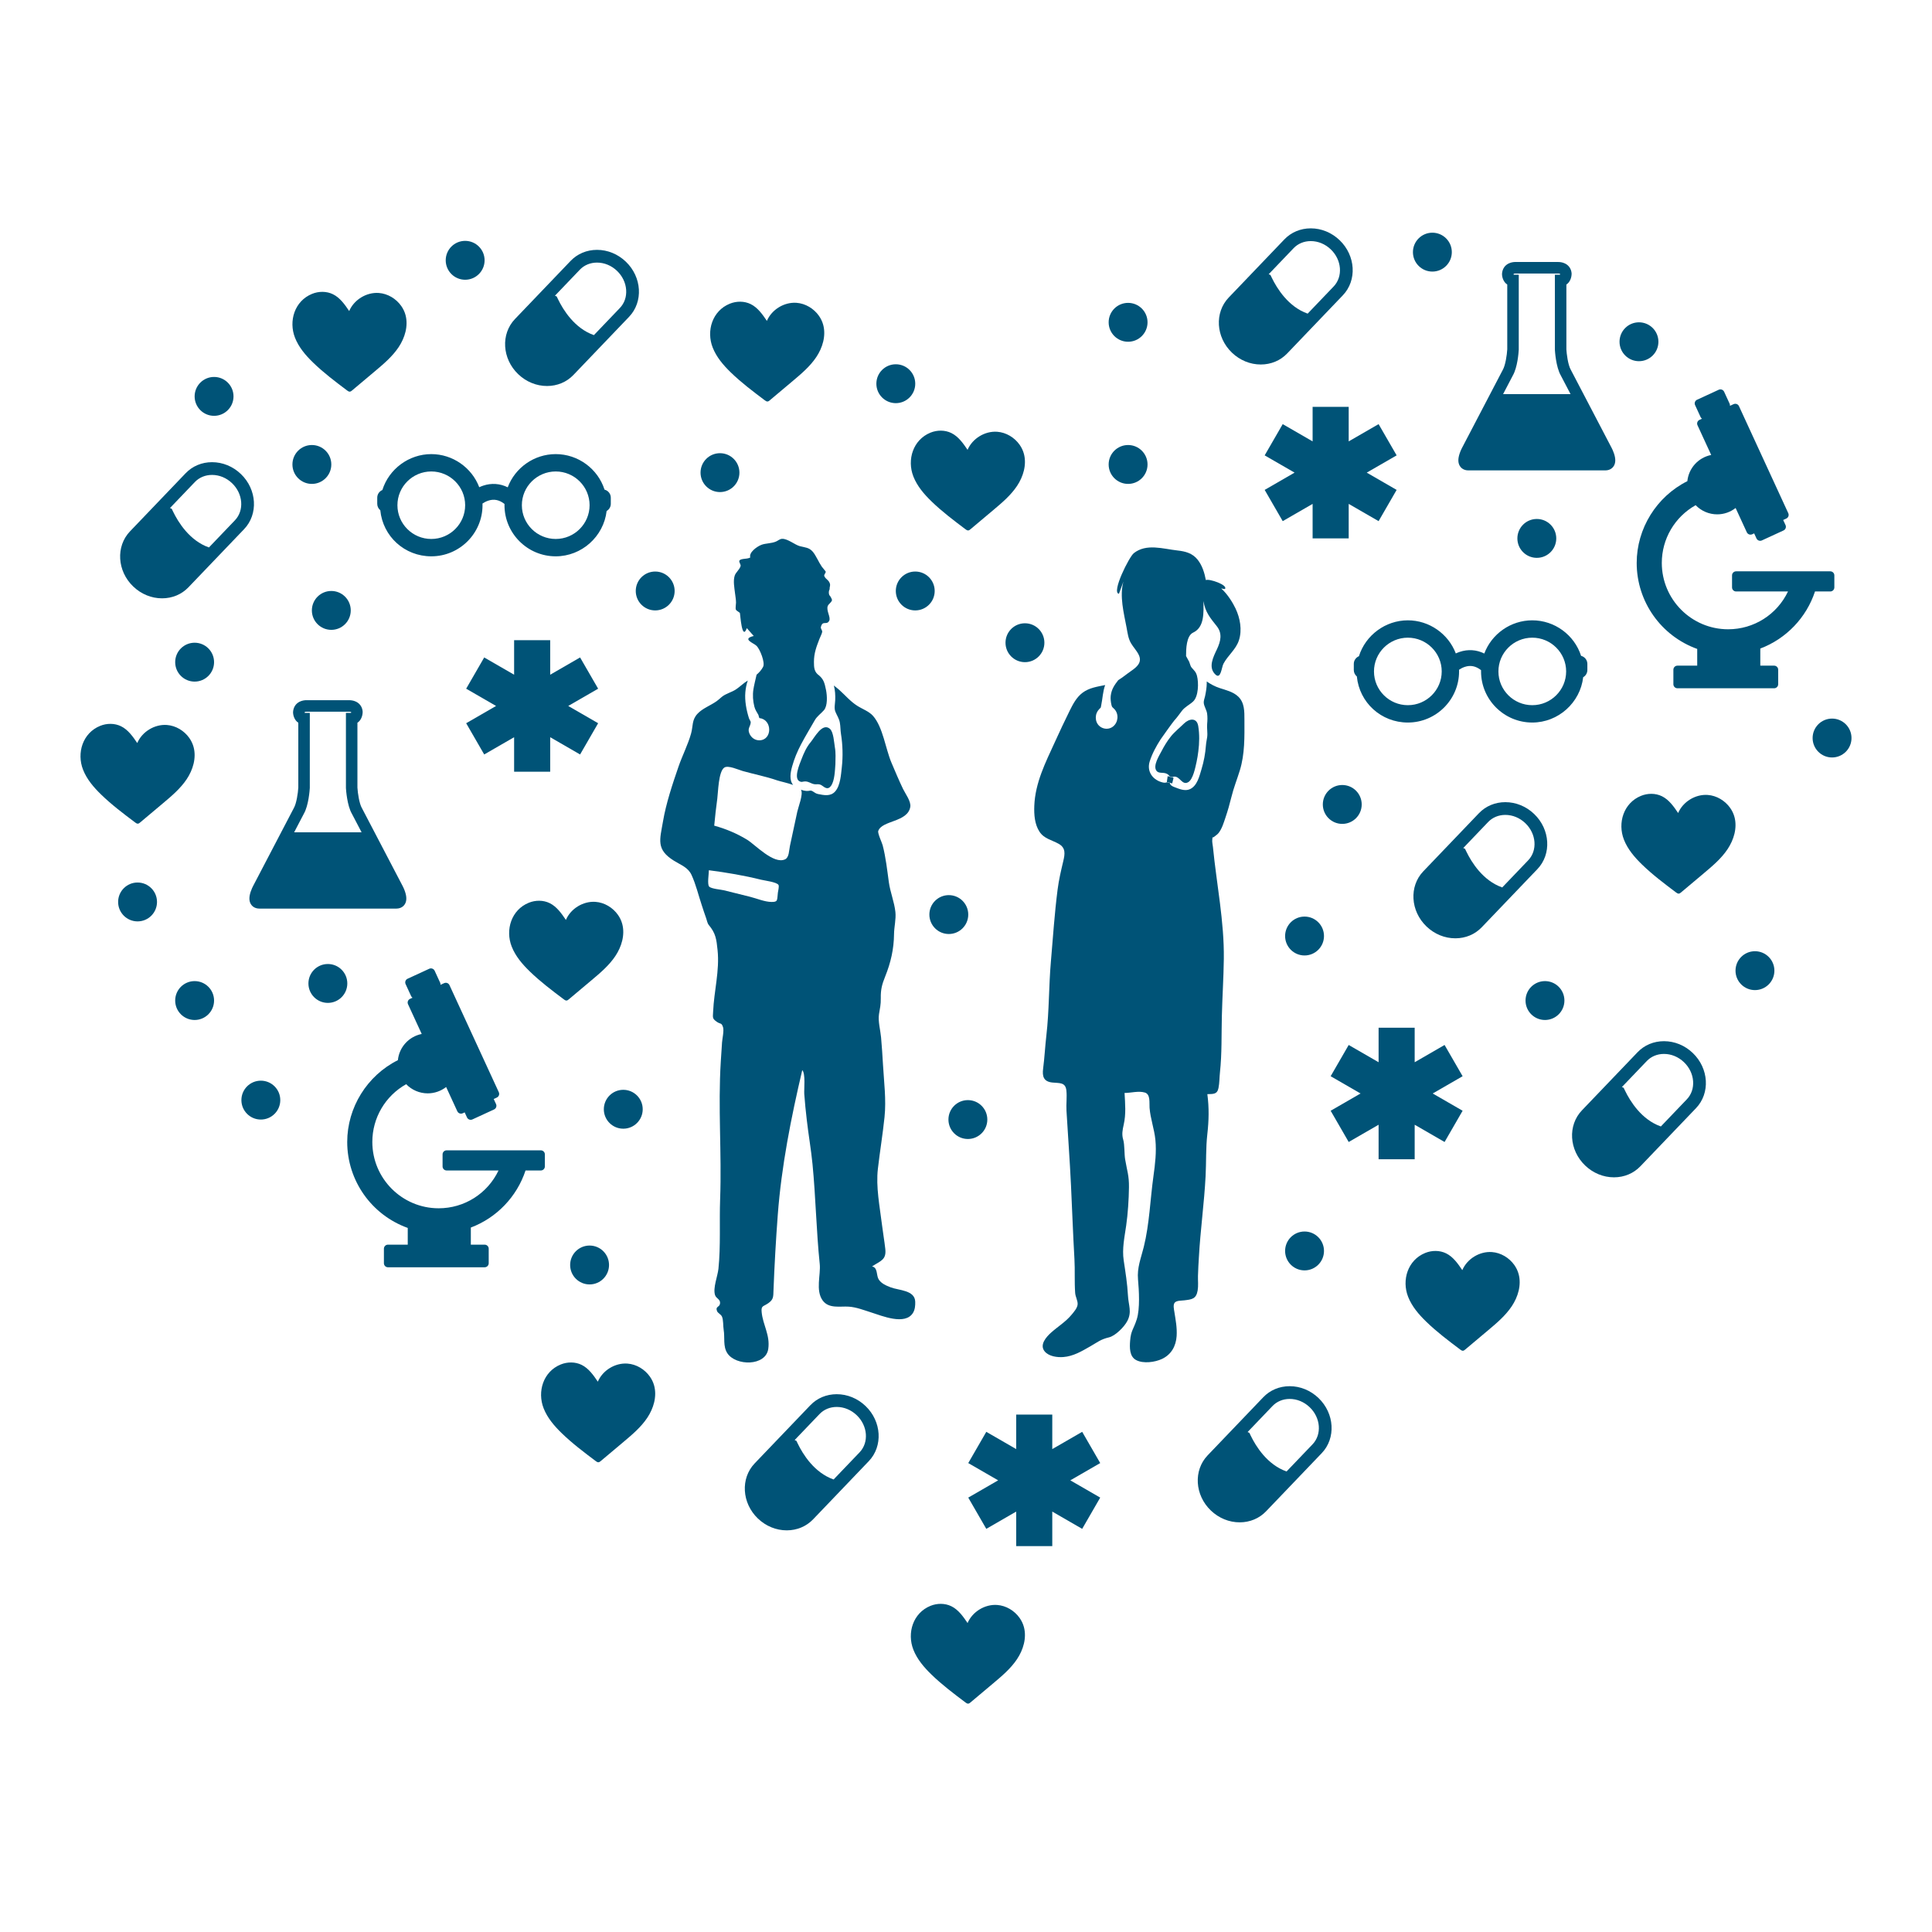 <?xml version="1.0" encoding="utf-8"?>
<!-- Designed by Vexels.com - 2020 All Rights Reserved - https://vexels.com/terms-and-conditions/  -->
<svg version="1.1" id="Capa_1" xmlns="http://www.w3.org/2000/svg" xmlns:xlink="http://www.w3.org/1999/xlink" x="0px" y="0px"
	 viewBox="0 0 1200 1200" enable-background="new 0 0 1200 1200" xml:space="preserve">
<g>
	<path fill="#005377" d="M567.063,815.474c1.259-2.02,1.469-4.609,1.401-6.928c-0.215-7.305-10.223-7.002-15.278-8.964
		c-2.731-1.06-5.818-2.347-7.436-4.951c-1.55-2.495-0.424-7.348-4.125-8.029c5.459-3.543,8.989-4.104,8.249-10.845
		c-0.562-5.124-1.48-10.222-2.102-15.344c-1.357-11.168-3.804-23.228-2.501-34.455c1.242-10.701,2.999-21.345,4.12-32.062
		c1.132-10.819-0.33-21.808-0.951-32.644c-0.325-5.663-0.691-11.309-1.198-16.959c-0.397-4.417-1.981-10.06-1.276-14.395
		c0.599-3.682,1.188-5.928,1.109-9.941c-0.102-5.223,0.737-8.51,2.687-13.332c3.523-8.714,5.444-17.195,5.54-26.417
		c0.048-4.544,1.33-9.221,0.847-13.762c-0.657-6.177-3.199-12.25-4.065-18.48c-1.017-7.316-1.898-15.526-3.855-22.993
		c-0.403-1.539-3.198-7.435-2.738-8.805c2.263-6.733,18.205-5.34,19.9-14.941c0.607-3.438-3.088-8.254-4.516-11.235
		c-2.561-5.346-4.863-10.833-7.18-16.287c-3.662-8.618-5.258-22.052-11.46-29.075c-2.492-2.822-6.709-4.268-9.833-6.28
		c-4.307-2.774-7.321-6.435-11.104-9.822c-1.079-0.966-2.231-1.843-3.373-2.733c0.807,2.951,0.968,6.135,0.841,9.077
		c-0.104,2.403-0.786,4.953,0.121,7.203c0.927,2.301,2.263,4.134,2.742,6.685c0.446,2.371,0.341,4.788,0.725,7.162
		c1.067,6.59,1.273,13.934,0.52,20.575c-0.525,4.634-0.876,11.363-4.092,15.04c-2.922,3.341-7.105,2.352-10.697,1.647
		c-1.313-0.258-2.137-0.954-3.201-1.617c-1.615-1.008-1.835-0.157-4.103-0.294c-0.944-0.057-2.163-0.348-3.353-0.758
		c0.045,0.068,0.107,0.132,0.145,0.201c1.435,2.621-1.765,10.59-2.357,13.403c-1.496,7.1-3.03,14.193-4.569,21.284
		c-0.629,2.897-0.464,7.135-3.007,8.344c-7.048,3.35-18.62-9.141-23.591-12.179c-6.304-3.853-13.305-6.79-20.433-8.738
		c0.52-5.616,1.148-11.224,1.91-16.812c0.517-3.793,0.693-16.827,4.35-19.263c2.409-1.605,8.815,1.401,11.4,2.13
		c7.16,2.02,14.407,3.393,21.439,5.823c1.927,0.666,6.337,1.529,9.905,2.842c-2.536-3.125-1.633-7.804-0.611-11.502
		c1.316-4.758,3.191-9.248,5.482-13.618c2.665-5.084,5.686-10.008,8.527-14.993c1.507-2.645,3.786-4.08,5.722-6.296
		c2.406-2.755,2.006-9.045,1.337-12.469c-0.954-4.882-1.655-6.749-4.287-9.105c-3.115-2.141-3.236-4.939-3.237-8.419
		c-0.001-5.47,1.528-9.403,3.472-14.451c0.504-1.308,1.416-2.868,1.65-4.21c0.157-0.902-1.03-2.065-0.83-2.935
		c1.059-4.599,3.569-0.895,5.192-3.995c1.113-2.125-1.991-6.314-0.903-9.163c0.53-1.388,2.44-2.229,2.647-3.761
		c-0.351-1.141-0.921-2.163-1.71-3.067c-0.437-1.233-0.361-2.441,0.228-3.624c-0.129-1.15,0.514-2.152,0.18-3.366
		c-0.655-2.37-2.546-2.673-3.457-4.682c-0.483-1.063,1.107-2.02,0.799-2.944c-0.033-0.101-2.156-2.641-2.432-3.039
		c-1.833-2.639-3.597-6.929-5.554-9.219c-2.318-2.713-4.758-2.596-8.047-3.462c-3.006-0.791-7.545-4.684-10.996-4.559
		c-1.463,0.053-2.546,1.151-3.809,1.689c-2.96,1.261-6.457,1.016-9.103,2.055c-2.818,1.106-7.863,4.742-6.867,7.858
		c-1.346,0.69-2.61,0.675-4.115,0.874c-5.109,0.674-1.366,2.869-1.937,4.555c-0.768,2.269-2.967,3.819-3.619,5.819
		c-1.065,3.268-0.196,7.572,0.167,10.778c0.217,1.918,0.632,3.989,0.643,5.975c0.006,1.001-0.468,3.477-0.093,4.345
		c0.38,0.878,2.372,1.632,2.53,2.257c0.207,0.818,1.247,17.588,4.275,9.27c1.43,1.625,2.861,3.25,4.291,4.875
		c-7.743,1.874,0.032,4.371,1.799,6.167c2.151,2.186,5.349,10.336,4.042,12.939c-0.965,1.921-2.431,3.559-4.074,4.942
		c-0.706,3.111-1.612,6.767-1.976,9.148c-0.536,3.509-0.295,7.125,0.571,10.562c0.548,2.174,1.493,3.39,2.506,5.213
		c0.211,0.38,0.398,2.017,0.796,2.069c7.93,0.857,8,13.736-0.233,13.76c-2.747,0.008-5.061-1.734-6.114-4.215
		c-1.403-3.306,0.723-4.269,0.816-7.077c0.016-0.473-0.877-1.727-1.051-2.27c-1.626-5.072-2.766-10.99-2.294-16.318
		c0.206-2.319,0.667-4.893,1.515-7.24c-2.567,1.501-4.798,3.798-7.267,5.453c-2.792,1.872-6.266,2.574-8.859,4.681
		c-1.087,0.883-1.969,1.78-3.143,2.625c-3.804,2.738-8.858,4.476-12.013,7.922c-3.558,3.886-2.634,7.521-3.928,12.185
		c-1.919,6.912-5.453,13.742-7.808,20.575c-3.761,10.912-7.741,22.823-9.644,34.032c-1.94,11.429-4.513,17.463,6.949,24.53
		c4.341,2.676,8.627,4.091,10.767,8.717c2.713,5.863,4.276,12.561,6.327,18.69c0.93,2.78,1.796,5.592,2.808,8.343
		c0.496,1.348,0.666,2.953,1.606,4.093c4.341,5.178,4.742,8.899,5.439,15.575c1.339,12.804-2.199,25.318-2.761,38.223
		c-0.162,3.71-0.628,4.235,2.22,6.268c2.365,1.689,2.967,0.343,3.952,3.449c0.671,2.116-0.496,7.293-0.628,9.318
		c-0.259,3.977-0.534,7.954-0.783,11.932c-1.787,28.507,0.636,56.863-0.405,85.308c-0.527,14.397,0.411,29.082-1.052,43.408
		c-0.468,4.585-3.553,12.003-2.098,16.402c0.723,2.185,3.534,2.549,3.067,5.338c-0.394,2.349-3.042,1.555-1.822,4.614
		c0.49,1.229,2.334,1.895,3.013,3.315c0.972,2.035,0.679,5.92,1.089,8.306c0.809,4.713-0.519,10.242,2.269,14.498
		c5.244,8.005,23.868,8.146,25.423-2.669c1.245-8.657-3.345-14.799-4.108-22.919c-0.386-4.106,0.988-3.27,4.192-5.532
		c3.252-2.296,3.022-4.051,3.173-8.041c0.586-15.508,1.483-31.155,2.642-46.63c2.279-30.431,8.285-60.49,15.213-90.043
		c2.154,2.212,1.038,11.822,1.251,14.851c0.379,5.384,0.959,10.749,1.569,16.111c1.04,9.154,2.658,18.268,3.554,27.424
		c2.016,20.623,2.344,41.409,4.485,62.005c0.707,6.793-2.723,16.388,1.829,22.681c3.831,5.248,10.806,3.477,16.182,3.832
		c4.77,0.315,9.529,2.204,14.046,3.628C547.738,817.257,562.139,823.376,567.063,815.474z M483.157,554.453
		c-0.543,4.891,0.067,5.793-4.008,5.764c-4.173-0.029-9.295-2.227-13.321-3.219c-5.395-1.329-10.786-2.673-16.176-4.021
		c-1.856-0.465-7.822-0.882-9.17-2.301c-1.289-1.357-0.183-7.999-0.183-10.157c10.889,1.421,21.801,3.237,32.458,5.899
		c2.047,0.511,9.753,1.429,10.786,3.252C484.049,550.563,483.265,553.48,483.157,554.453z"/>
	<path fill="#005377" d="M503.539,460.94c-2.598,3.078-4.319,6.928-5.735,10.678c-1.016,2.688-5.671,13.014-0.246,13.996
		c0.644,0.116,1.703-0.295,2.652-0.261c2.206,0.08,3.416,1.28,5.357,1.682c1.611,0.333,3.163-0.412,4.918,0.835
		c1.939,1.378,3.75,2.924,5.69,0.219c2.256-3.146,2.412-9.564,2.704-13.392c0.062-3.479,0.297-7.133-0.325-10.54
		c-0.472-2.586-0.763-9.533-3.116-11.509C510.702,448.67,505.937,458.097,503.539,460.94z"/>
	<polygon fill="#005377" points="724.747,485.667 728.07,486.605 728.922,483.111 725.258,482.089 	"/>
	<path fill="#005377" d="M744.081,792.557c0.081-3.922,0.36-7.851,0.576-11.767c0.93-16.839,3.308-33.557,4.169-50.393
		c0.442-8.644,0.085-17.246,1.059-25.865c0.97-8.581,1.158-16.359,0.02-24.942c3.625-0.11,6.101,0.22,6.917-3.771
		c0.655-3.208,0.569-6.561,0.921-9.808c1.249-11.526,0.884-23.317,1.173-34.913c0.295-11.821,1.068-23.65,1.223-35.469
		c0.153-11.662-0.983-23.294-2.419-34.853c-1.438-11.576-3.206-23.114-4.347-34.725c-0.132-1.349-0.594-3.169-0.41-4.51
		c0.429-3.133-0.39-0.433,1.198-1.817c1.007-0.878,1.917-1.285,2.78-2.408c2.11-2.746,3.117-6.278,4.215-9.51
		c1.43-4.209,2.637-8.425,3.688-12.746c1.378-5.668,3.504-10.932,5.214-16.478c3.176-10.298,2.906-20.861,2.877-31.496
		c-0.014-5.138,0.142-10.647-3.89-14.463c-3.131-2.964-7.532-3.948-11.499-5.265c-3.01-0.999-5.643-2.415-8.031-4.103
		c0.01,0.343,0.022,0.684,0.02,1.029c-0.013,2.758-0.493,5.478-1.058,8.17c-0.277,1.321-0.956,2.858-0.801,4.209
		c0.251,2.206,1.762,4.27,2.084,6.571c0.295,2.112,0.223,4.26,0.026,6.378c-0.254,2.771,0.386,5.523,0.002,8.271
		c-0.245,1.752-0.624,3.267-0.755,5.036c-0.375,5.079-1.273,9.962-2.751,14.839c-1.311,4.325-2.646,10.289-7.143,12.381
		c-3.155,1.469-6.766-0.153-9.595-1.23c-1.374-0.524-2.634-1.08-2.98-2.62l-1.633-0.455c-0.7,0.306-1.564,0.43-2.581,0.202
		c-6.192-1.387-10.288-6.698-8.223-13.194c1.524-4.796,4.062-9.433,6.774-13.645c0.561-0.871,7.595-10.724,8.431-11.633
		c1.785-1.941,3.138-3.919,4.737-6.012c1.977-2.589,4.722-3.725,7.013-5.857c3.396-3.16,3.484-11.787,2.389-15.928
		c-0.671-2.537-1.798-3.325-3.296-5.081c-1.085-1.272-1.069-3.222-2.096-4.622c0.007-0.001,0.012,0,0.019-0.001
		c-0.483-0.846-0.962-1.695-1.414-2.574c0-4.213,0.131-12.582,4.395-14.575c7.2-3.366,6.437-12.664,6.437-19.576
		c1.008,6.81,4.203,10.49,8.283,15.651c3.563,4.507,2.378,9.355,0.062,14.282c-2.183,4.641-5.749,11.341-0.826,15.787
		c3.301,2.982,3.717-4.638,4.896-6.845c2.758-5.162,7.724-8.804,9.582-14.508c2.1-6.446,0.749-13.777-2.092-19.769
		c-1.588-3.347-4.885-8.885-8.914-12.44c1.306,0.291,2.244,0.436,2.377,0.259c1.815-2.429-9.826-6.46-11.899-5.453
		c-0.826-4.449-2.26-9.094-5.117-12.683c-3.229-4.055-7.619-5.173-12.539-5.714c-8.89-0.977-19.289-4.511-27.103,1.679
		c-2.898,2.296-14.011,24.437-9.271,25.229c0.112,0.019,1.451-3.947,2.827-7.652c-2.53,9.173,0.273,19.676,1.965,28.692
		c0.628,3.346,1.005,6.723,2.762,9.71c1.439,2.445,3.491,4.514,4.746,7.071c2.316,4.712-0.961,7.549-4.671,10.107
		c-2.701,1.862-5.239,4.012-8.016,5.709c-2.208,2.846-4.212,5.551-4.681,9.813c-0.193,1.759,0.065,3.914,0.475,5.634
		c0.379,1.589,0.573,1.198,1.891,2.639c2.816,3.079,2.309,8.209-0.968,10.754c-3.424,2.659-8.549,1.208-10.147-2.802
		c-0.716-1.795-0.687-3.903,0.051-5.678c0.331-0.796,0.784-1.526,1.371-2.16c1.548-1.671,0.983-0.514,1.446-2.681
		c0.815-3.81,0.972-8.515,2.437-12.474c-4.907,1.025-9.885,1.655-14.051,4.781c-3.788,2.843-5.963,7.095-8.028,11.24
		c-3.174,6.371-6.16,12.828-9.121,19.3c-5.866,12.821-12.272,25.354-12.819,39.742c-0.205,5.392,0.197,11.402,3.242,16.042
		c2.877,4.384,7.607,5.089,11.89,7.5c4.493,2.53,3.93,6.282,2.857,10.807c-1.4,5.901-2.73,11.543-3.509,17.591
		c-1.916,14.857-2.887,29.935-4.179,44.862c-1.318,15.23-1.038,30.543-2.797,45.736c-0.796,6.879-1.13,13.815-2.022,20.678
		c-0.637,4.904,0.388,8.051,5.78,8.605c4.369,0.449,8.098-0.265,8.661,4.899c0.456,4.175-0.184,8.404,0.065,12.592
		c0.915,15.438,2.069,30.858,2.804,46.307c0.725,15.257,1.27,30.521,2.142,45.771c0.403,7.041-0.059,14.144,0.452,21.154
		c0.168,2.302,1.625,4.72,1.536,6.931c-0.095,2.371-2.386,4.901-3.804,6.611c-3.646,4.397-8.415,7.252-12.63,11.013
		c-3.096,2.763-7.443,7.654-4.011,11.747c2.607,3.109,7.794,3.763,11.579,3.475c6.17-0.47,11.383-3.595,16.626-6.591
		c4.749-2.713,6.443-4.369,11.729-5.635c3.889-0.932,9.391-6.369,11.37-10.151c2.983-5.703,0.721-9.693,0.391-15.915
		c-0.387-7.284-1.546-14.494-2.632-21.698c-1.093-7.257,0.493-14.381,1.541-21.711c1.063-7.429,1.626-16.199,1.722-23.726
		c0.094-7.376-1.159-10.13-2.386-17.418c-0.53-3.151-0.268-9.141-1.188-12.167c-0.986-3.242-0.422-6.073,0.31-9.307
		c1.5-6.622,0.905-12.975,0.53-19.707c4.017,0,8.654-1.427,12.59-0.263c3.634,1.075,2.714,6.444,2.943,9.498
		c0.508,6.745,2.957,13.169,3.62,19.901c0.741,7.531-0.173,15.086-1.211,22.542c-2.031,14.583-2.462,29.619-6.004,43.945
		c-1.738,7.032-4.24,12.842-3.579,20.236c0.604,6.765,1.314,18.13-0.772,24.719c-1.981,6.258-3.633,6.84-4.137,13.406
		c-0.313,4.078-0.474,9.653,3.697,11.901c4.457,2.402,11.824,1.367,16.169-0.709c5.751-2.748,8.616-7.961,9.026-14.174
		c0.342-5.176-0.62-9.999-1.409-15.054c-0.237-1.52-0.946-4.464,0.279-5.772c1.225-1.309,4.125-1.157,5.743-1.355
		c4.709-0.578,7.536-0.756,8.44-6.119C744.389,798.595,744.019,795.542,744.081,792.557z"/>
	<path fill="#005377" d="M737.92,485.884c3.149-1.669,4.558-9.442,5.302-12.685c0.498-2.171,0.786-4.374,1.082-6.582
		c0.672-5.023,0.783-10.745-0.071-15.732c-0.928-5.418-5.751-4.5-8.777-1.534c-2.737,2.683-6.07,5.326-8.415,8.328
		c-2.148,2.747-3.988,5.757-5.577,8.855c-1.423,2.775-5.468,8.974-3.194,12.165c1.294,1.817,3.814,0.953,5.859,1.656
		c1.203,0.414,1.922,1.086,2.287,1.825l1.746,0.503c0.358-0.191,0.756-0.314,1.183-0.33
		C732.956,482.219,734.165,487.874,737.92,485.884z"/>
	<polygon fill="#005377" points="300.752,468.616 319.325,457.893 319.325,479.338 341.735,479.338 341.735,457.893 
		360.307,468.616 371.513,449.208 352.94,438.485 371.513,427.762 360.307,408.354 341.735,419.077 341.735,397.632 
		319.325,397.632 319.325,419.077 300.752,408.354 289.547,427.762 308.12,438.485 289.547,449.208 	"/>
	<polygon fill="#005377" points="878.682,720.036 878.682,698.591 897.254,709.314 908.459,689.906 889.887,679.183 908.459,668.46 
		897.254,649.052 878.682,659.775 878.682,638.329 856.272,638.329 856.272,659.775 837.7,649.052 826.494,668.46 845.067,679.183 
		826.494,689.906 837.7,709.314 856.272,698.591 856.272,720.036 	"/>
	<polygon fill="#005377" points="672.16,889.334 653.588,900.057 653.588,878.611 631.178,878.611 631.178,900.057 612.605,889.334 
		601.4,908.742 619.973,919.465 601.4,930.188 612.605,949.596 631.178,938.873 631.178,960.318 653.588,960.318 653.588,938.873 
		672.16,949.596 683.365,930.188 664.793,919.465 683.365,908.742 	"/>
	<polygon fill="#005377" points="837.699,252.708 815.289,252.708 815.289,274.154 796.717,263.431 785.512,282.838 
		804.084,293.562 785.512,304.285 796.717,323.692 815.289,312.969 815.289,334.415 837.699,334.415 837.699,312.969 
		856.271,323.692 867.477,304.285 848.904,293.562 867.477,282.838 856.271,263.431 837.699,274.154 	"/>
	<path fill="#005377" d="M338.427,724.485v-7.481c0-1.384-1.126-2.51-2.51-2.51h-58.51c-1.39,0-2.518,1.126-2.518,2.51v7.481
		c0,1.39,1.129,2.518,2.518,2.518h32.236c-6.829,14.337-21.196,23.485-37.181,23.485c-22.719,0-41.203-18.484-41.203-41.203
		c0-14.92,8.024-28.566,21.016-35.877c3.514,3.633,8.335,5.694,13.394,5.694c4.163,0,8.157-1.39,11.433-3.947l6.951,15.089
		c0.577,1.254,2.077,1.814,3.34,1.24l1.223-0.563l1.465,3.184c0.61,1.237,2.066,1.767,3.331,1.198l13.474-6.205
		c1.248-0.594,1.795-2.091,1.218-3.331l-1.453-3.162l1.905-0.879c0.613-0.272,1.082-0.766,1.323-1.392
		c0.241-0.63,0.219-1.32-0.064-1.95l-30.63-66.482c-0.272-0.613-0.768-1.079-1.395-1.315c-0.624-0.244-1.318-0.216-1.947,0.069
		l-2.262,1.042c0.04-0.423,0.013-0.854-0.171-1.27l-3.456-7.508c-0.594-1.243-2.089-1.789-3.334-1.215l-13.45,6.196
		c-0.613,0.277-1.082,0.774-1.317,1.403c-0.236,0.635-0.211,1.323,0.072,1.939l3.45,7.489v0.003c0.188,0.403,0.495,0.709,0.847,0.96
		l-1.551,0.715c-0.616,0.277-1.082,0.777-1.317,1.406c-0.236,0.635-0.208,1.323,0.075,1.933l8.501,18.462
		c-7.972,1.609-13.968,8.132-14.806,16.279c-19.144,9.566-31.467,29.415-31.467,50.794c0,23.981,15.064,45.313,37.594,53.407v10.385
		h-12.296c-1.381,0-2.507,1.126-2.507,2.51v9.023c0,1.387,1.126,2.516,2.507,2.516h60.067c1.39,0,2.518-1.129,2.518-2.516v-9.023
		c0-1.384-1.129-2.51-2.518-2.51h-8.585v-10.629c16.032-6.03,28.627-19.169,33.975-35.445h9.505
		C337.301,727.003,338.427,725.874,338.427,724.485z"/>
	<path fill="#005377" d="M1127.33,367.372h9.503c1.387,0,2.513-1.129,2.513-2.518v-7.481c0-1.384-1.126-2.51-2.513-2.51h-58.511
		c-1.39,0-2.518,1.126-2.518,2.51v7.481c0,1.39,1.129,2.518,2.518,2.518h32.238c-6.829,14.337-21.199,23.485-37.184,23.485
		c-22.719,0-41.203-18.484-41.203-41.203c0-14.92,8.024-28.566,21.016-35.877c3.514,3.634,8.335,5.694,13.397,5.694
		c4.163,0,8.157-1.39,11.433-3.947l6.948,15.083c0.571,1.259,2.075,1.817,3.342,1.245l1.223-0.563l1.462,3.179
		c0.605,1.243,2.066,1.77,3.331,1.204l13.477-6.207c1.248-0.594,1.795-2.091,1.218-3.328l-1.456-3.162l1.908-0.882
		c0.616-0.275,1.084-0.771,1.32-1.395c0.241-0.63,0.219-1.315-0.064-1.944l-30.627-66.482c-0.272-0.61-0.766-1.079-1.392-1.315
		c-0.63-0.236-1.323-0.216-1.953,0.069l-2.258,1.041c0.039-0.423,0.012-0.854-0.174-1.268l-3.456-7.508
		c-0.594-1.243-2.091-1.792-3.334-1.215l-13.444,6.196c-0.616,0.275-1.084,0.774-1.323,1.403c-0.236,0.635-0.211,1.323,0.075,1.939
		l3.448,7.489v0.003c0.188,0.405,0.496,0.711,0.849,0.962l-1.547,0.713c-0.619,0.275-1.087,0.774-1.323,1.406
		c-0.236,0.635-0.208,1.323,0.075,1.933l8.504,18.462c-7.972,1.609-13.968,8.132-14.809,16.279
		c-19.141,9.566-31.464,29.412-31.464,50.794c0,23.981,15.064,45.313,37.592,53.407v10.385h-12.296c-1.381,0-2.507,1.126-2.507,2.51
		v9.023c0,1.387,1.126,2.516,2.507,2.516h60.067c1.39,0,2.518-1.129,2.518-2.516v-9.023c0-1.384-1.129-2.51-2.518-2.51h-8.585
		v-10.631C1109.387,396.784,1121.983,383.646,1127.33,367.372z"/>
	<path fill="#005377" d="M157.154,550.418c-0.205,0.391-0.91,1.795-1.473,3.498c-1.065,3.229-1.026,5.73,0.125,7.653
		c0.502,0.835,2.028,2.776,5.328,2.776h85.018c3.301,0,4.826-1.942,5.328-2.779c1.151-1.919,1.19-4.421,0.125-7.65v-0.003
		c-0.641-1.942-1.473-3.498-1.473-3.498l-25.36-48.528c-1.634-2.779-2.566-9.286-2.768-12.651V448.91
		c2.247-1.476,3.262-4.313,3.254-6.865c-0.183-2.782-1.692-5.054-4.144-6.235c-1.639-0.79-3.278-0.91-4.36-0.907l-26.447-0.003
		c-0.84,0-2.496,0.119-4.136,0.91c-2.449,1.179-3.958,3.45-4.152,6.471c0,2.341,1.015,5.156,3.262,6.629l0.003,40.243
		c-0.2,3.442-1.129,9.941-2.835,12.845L157.154,550.418z M192.424,489.417l0.003-46.634h-3.17c-0.044-0.194-0.047-0.405,0.025-0.538
		c0.241-0.116,0.599-0.222,1.121-0.194l26.577-0.006c0.363,0,0.785,0.083,1.143,0.208c-0.008,0.119-0.033,0.319-0.092,0.53h-3.17
		l0.006,46.722c0.064,1.09,0.721,10.798,3.683,15.893l6.038,11.558h-41.888l6.024-11.53
		C191.703,500.267,192.357,490.595,192.424,489.417z"/>
	<path fill="#005377" d="M912.038,292.173h85.018c3.303,0,4.823-1.944,5.325-2.779c1.154-1.917,1.195-4.418,0.128-7.65v-0.003
		c-0.527-1.598-1.195-2.96-1.473-3.5l-25.36-48.525c-1.839-3.126-2.624-10.251-2.768-12.651v-40.329
		c2.247-1.476,3.262-4.31,3.253-6.865c-0.186-2.782-1.695-5.054-4.144-6.232c-1.645-0.793-3.303-0.921-4.36-0.907l-26.45-0.006
		c-0.838,0-2.488,0.119-4.133,0.913c-2.449,1.176-3.961,3.448-4.152,6.471c0,2.341,1.015,5.153,3.259,6.626l0.003,40.246
		c-0.2,3.445-1.129,9.946-2.832,12.845l-25.29,48.406c-0.089,0.164-0.871,1.661-1.478,3.509c-1.071,3.231-1.029,5.733,0.125,7.65
		C907.212,290.228,908.732,292.173,912.038,292.173z M943.328,217.245l0.003-46.634h-3.173c-0.044-0.197-0.047-0.408,0.022-0.538
		c0.241-0.119,0.677-0.233,1.126-0.194l26.577-0.006c0.366,0,0.791,0.083,1.14,0.225c-0.006,0.116-0.033,0.308-0.089,0.513h-3.173
		l0.008,46.709c0.022,0.43,0.596,10.601,3.683,15.907l6.038,11.555h-41.891l6.024-11.527
		C942.543,228.209,943.22,219.112,943.328,217.245z"/>
	<path fill="#005377" d="M115.968,483.954c3.893-5.838,6.092-13.19,4.27-19.966c-0.542-2.014-1.454-3.906-2.649-5.605
		c-3.194-4.539-8.409-7.697-13.966-8.089c-7.637-0.538-15.366,4.184-18.373,11.225c-2.743-4.045-5.679-8.263-10.063-10.423
		c-4.003-1.973-8.858-1.926-12.993-0.245c-10.82,4.398-14.696,16.826-10.596,27.253c2.339,5.948,6.607,10.932,11.191,15.385
		c6.549,6.363,13.865,11.872,21.159,17.363c0.519,0.39,1.106,0.801,1.752,0.734c0.514-0.053,0.942-0.4,1.338-0.733
		c4.738-3.981,9.477-7.963,14.215-11.945C106.626,494.39,112.074,489.792,115.968,483.954z"/>
	<path fill="#005377" d="M567.324,295.983c2.338,5.948,6.607,10.932,11.191,15.385c6.549,6.363,13.865,11.871,21.159,17.362
		c0.519,0.39,1.106,0.801,1.752,0.734c0.514-0.053,0.942-0.4,1.338-0.733c4.738-3.982,9.477-7.964,14.215-11.946
		c5.372-4.515,10.82-9.114,14.714-14.951c3.893-5.838,6.092-13.19,4.271-19.967c-0.542-2.014-1.454-3.906-2.649-5.605
		c-3.194-4.539-8.409-7.697-13.966-8.089c-7.637-0.538-15.367,4.184-18.373,11.225c-2.743-4.045-5.679-8.263-10.063-10.424
		c-4.003-1.973-8.858-1.926-12.993-0.245C567.1,273.129,563.224,285.556,567.324,295.983z"/>
	<path fill="#005377" d="M329.029,603.353c6.549,6.363,13.865,11.871,21.159,17.362c0.519,0.39,1.105,0.801,1.752,0.734
		c0.514-0.053,0.942-0.4,1.338-0.733c4.739-3.981,9.477-7.964,14.215-11.946c5.373-4.515,10.82-9.114,14.715-14.951
		c3.893-5.838,6.092-13.19,4.27-19.967c-0.542-2.014-1.453-3.906-2.649-5.605c-3.194-4.539-8.408-7.697-13.966-8.089
		c-7.637-0.538-15.366,4.184-18.372,11.225c-2.743-4.045-5.679-8.263-10.063-10.424c-4.003-1.973-8.858-1.926-12.993-0.246
		c-10.82,4.399-14.696,16.826-10.596,27.253C320.176,593.917,324.445,598.9,329.029,603.353z"/>
	<path fill="#005377" d="M1074.662,501.842c-3.194-4.539-8.409-7.697-13.966-8.089c-7.637-0.538-15.367,4.184-18.373,11.225
		c-2.743-4.045-5.679-8.263-10.063-10.423c-4.003-1.973-8.858-1.926-12.993-0.245c-10.82,4.399-14.696,16.826-10.596,27.253
		c2.338,5.948,6.607,10.932,11.191,15.385c6.549,6.363,13.865,11.872,21.159,17.363c0.519,0.39,1.106,0.801,1.752,0.734
		c0.514-0.053,0.942-0.4,1.338-0.733c4.738-3.981,9.477-7.963,14.215-11.945c5.372-4.516,10.82-9.114,14.714-14.951
		c3.893-5.838,6.092-13.19,4.271-19.967C1076.768,505.433,1075.857,503.541,1074.662,501.842z"/>
	<path fill="#005377" d="M403.658,855.036c-3.194-4.539-8.409-7.697-13.966-8.089c-7.637-0.538-15.366,4.184-18.372,11.225
		c-2.743-4.045-5.679-8.263-10.063-10.424c-4.003-1.973-8.858-1.926-12.993-0.245c-10.82,4.399-14.696,16.826-10.596,27.253
		c2.339,5.948,6.607,10.932,11.191,15.385c6.549,6.363,13.865,11.872,21.159,17.362c0.519,0.391,1.106,0.801,1.752,0.734
		c0.514-0.053,0.942-0.4,1.338-0.733c4.738-3.981,9.477-7.963,14.215-11.945c5.372-4.516,10.82-9.114,14.715-14.951
		c3.893-5.838,6.092-13.19,4.27-19.967C405.765,858.627,404.854,856.735,403.658,855.036z"/>
	<path fill="#005377" d="M633.315,1004.959c-3.194-4.539-8.409-7.697-13.966-8.089c-7.637-0.538-15.367,4.184-18.373,11.225
		c-2.743-4.045-5.679-8.263-10.063-10.424c-4.003-1.972-8.858-1.926-12.993-0.245c-10.82,4.399-14.696,16.826-10.596,27.253
		c2.338,5.948,6.607,10.932,11.191,15.385c6.549,6.363,13.865,11.871,21.159,17.362c0.519,0.39,1.106,0.801,1.752,0.734
		c0.514-0.053,0.942-0.4,1.338-0.733c4.738-3.981,9.477-7.964,14.215-11.945c5.372-4.516,10.82-9.114,14.714-14.951
		c3.893-5.838,6.092-13.19,4.271-19.966C635.422,1008.551,634.51,1006.658,633.315,1004.959z"/>
	<path fill="#005377" d="M940.605,785.766c-3.194-4.539-8.408-7.697-13.966-8.089c-7.637-0.538-15.367,4.184-18.373,11.225
		c-2.742-4.045-5.679-8.263-10.063-10.424c-4.003-1.973-8.858-1.926-12.993-0.245c-10.82,4.399-14.696,16.826-10.596,27.253
		c2.338,5.948,6.607,10.932,11.191,15.385c6.549,6.363,13.865,11.871,21.159,17.362c0.519,0.39,1.106,0.801,1.752,0.734
		c0.514-0.053,0.942-0.4,1.338-0.733c4.738-3.981,9.477-7.964,14.215-11.946c5.372-4.515,10.82-9.114,14.715-14.951
		c3.893-5.838,6.092-13.19,4.27-19.967C942.712,789.357,941.801,787.465,940.605,785.766z"/>
	<path fill="#005377" d="M194.423,225.16c6.549,6.363,13.865,11.871,21.159,17.362c0.519,0.39,1.106,0.801,1.752,0.734
		c0.514-0.053,0.942-0.4,1.338-0.733c4.738-3.981,9.477-7.964,14.215-11.946c5.372-4.516,10.82-9.114,14.715-14.951
		c3.893-5.838,6.092-13.19,4.27-19.967c-0.542-2.014-1.453-3.906-2.648-5.605c-3.194-4.539-8.409-7.697-13.966-8.089
		c-7.637-0.538-15.366,4.184-18.372,11.225c-2.743-4.045-5.679-8.263-10.063-10.424c-4.003-1.973-8.858-1.926-12.994-0.245
		c-10.82,4.399-14.696,16.826-10.596,27.253C185.57,215.723,189.839,220.707,194.423,225.16z"/>
	<path fill="#005377" d="M453.866,231.275c6.549,6.363,13.865,11.871,21.159,17.362c0.519,0.39,1.106,0.801,1.752,0.734
		c0.514-0.053,0.942-0.4,1.338-0.733c4.738-3.982,9.477-7.964,14.215-11.946c5.372-4.516,10.82-9.114,14.714-14.951
		c3.893-5.838,6.092-13.19,4.27-19.967c-0.542-2.014-1.454-3.906-2.648-5.605c-3.195-4.539-8.409-7.697-13.966-8.089
		c-7.637-0.538-15.366,4.184-18.372,11.225c-2.743-4.045-5.679-8.263-10.063-10.424c-4.003-1.973-8.858-1.926-12.993-0.245
		c-10.82,4.399-14.696,16.826-10.596,27.253C445.013,221.838,449.281,226.822,453.866,231.275z"/>
	<path fill="#005377" d="M903.95,582.8c6.335,0,12.149-2.43,16.373-6.843l34.582-36.133c8.895-9.297,7.994-24.658-2.011-34.241
		c-4.948-4.737-11.311-7.347-17.915-7.347c-6.332,0-12.149,2.432-16.376,6.848l-34.585,36.133
		c-8.895,9.297-7.994,24.655,2.011,34.235C890.986,580.19,897.349,582.8,903.95,582.8z M908.857,526.72l15.469-16.162
		c2.715-2.84,6.502-4.405,10.654-4.405c4.554,0,8.976,1.828,12.443,5.151c6.857,6.562,7.647,16.903,1.764,23.049l-16.129,16.853
		c-12.032-4.227-19.097-15.702-22.27-22.264l-0.849-1.75L908.857,526.72z"/>
	<path fill="#005377" d="M783.107,226.395c6.332,0,12.146-2.43,16.373-6.843l34.582-36.133c8.895-9.297,7.994-24.658-2.011-34.241
		c-4.948-4.737-11.311-7.347-17.915-7.347c-6.332,0-12.149,2.433-16.376,6.848l-34.585,36.133c-8.898,9.3-7.997,24.658,2.011,34.235
		C770.137,223.785,776.503,226.395,783.107,226.395z M788.014,170.314l15.469-16.162c2.715-2.84,6.499-4.405,10.654-4.405
		c4.554,0,8.973,1.828,12.443,5.151c6.857,6.563,7.647,16.903,1.764,23.049L812.214,194.8c-12.032-4.227-19.097-15.702-22.27-22.264
		l-0.849-1.75L788.014,170.314z"/>
	<path fill="#005377" d="M100.671,371.63c6.332,0,12.146-2.43,16.37-6.845l34.585-36.13c8.895-9.303,7.991-24.663-2.014-34.241
		c-4.948-4.737-11.311-7.347-17.912-7.347c-6.335,0-12.151,2.433-16.379,6.848l-34.585,36.13
		c-8.895,9.303-7.991,24.661,2.011,34.238C87.704,369.02,94.067,371.63,100.671,371.63z M105.575,315.549l15.469-16.162
		c2.715-2.84,6.501-4.405,10.656-4.405c4.554,0,8.973,1.828,12.443,5.148c6.854,6.565,7.644,16.905,1.761,23.049l-16.129,16.853
		c-12.032-4.227-19.097-15.702-22.27-22.264l-0.846-1.753L105.575,315.549z"/>
	<path fill="#005377" d="M339.781,239.75c6.33,0,12.146-2.43,16.373-6.845l34.582-36.13c8.895-9.303,7.994-24.663-2.011-34.241
		c-4.951-4.737-11.314-7.347-17.915-7.347c-6.335,0-12.151,2.433-16.379,6.848l-34.585,36.13
		c-8.895,9.303-7.991,24.661,2.011,34.238C326.816,237.14,333.179,239.75,339.781,239.75z M344.687,183.67l15.469-16.162
		c2.715-2.84,6.499-4.405,10.654-4.405c4.554,0,8.973,1.828,12.443,5.148c3.334,3.192,5.345,7.367,5.661,11.752
		c0.313,4.335-1.073,8.346-3.9,11.297l-16.129,16.853c-12.032-4.227-19.097-15.702-22.27-22.264l-0.846-1.753L344.687,183.67z"/>
	<path fill="#005377" d="M1033.511,646.697c-6.335,0-12.151,2.432-16.379,6.848l-34.582,36.13c-8.895,9.3-7.996,24.661,2.008,34.238
		c4.959,4.737,11.322,7.347,17.923,7.347c6.33,0,12.146-2.43,16.373-6.845l34.582-36.13c8.898-9.3,7.994-24.661-2.011-34.241
		C1046.478,649.307,1040.115,646.697,1033.511,646.697z M1051.615,671.513c0.313,4.335-1.071,8.346-3.897,11.297l-16.129,16.853
		c-12.032-4.224-19.097-15.702-22.27-22.264l-0.846-1.753l-1.084-0.466l15.469-16.162c2.715-2.84,6.499-4.405,10.654-4.405
		c4.554,0,8.973,1.828,12.443,5.148C1049.287,662.954,1051.298,667.128,1051.615,671.513z"/>
	<path fill="#005377" d="M801.03,860.988c-6.335,0-12.151,2.433-16.378,6.848l-34.585,36.133c-8.895,9.3-7.994,24.658,2.011,34.235
		c4.957,4.737,11.319,7.347,17.923,7.347c6.332,0,12.146-2.43,16.37-6.843l34.585-36.133c8.895-9.3,7.991-24.658-2.014-34.241
		C813.994,863.598,807.632,860.988,801.03,860.988z M815.234,897.104l-16.129,16.853c-12.032-4.227-19.097-15.705-22.27-22.264
		l-0.849-1.75l-1.082-0.472l15.469-16.162c2.715-2.84,6.501-4.405,10.656-4.405c4.554,0,8.973,1.828,12.443,5.151
		C820.327,880.617,821.117,890.958,815.234,897.104z"/>
	<path fill="#005377" d="M519.695,865.964c-6.335,0-12.151,2.432-16.376,6.848l-34.585,36.13c-8.895,9.3-7.994,24.658,2.011,34.238
		c4.957,4.737,11.319,7.347,17.921,7.347c6.332,0,12.149-2.43,16.373-6.845l34.585-36.133c8.895-9.3,7.991-24.658-2.014-34.238
		C532.664,868.574,526.301,865.964,519.695,865.964z M533.901,902.077l-16.129,16.853c-12.032-4.227-19.097-15.702-22.27-22.264
		l-0.849-1.75l-1.082-0.472l15.469-16.159c2.718-2.843,6.501-4.407,10.654-4.407c4.554,0,8.976,1.828,12.443,5.151
		C538.994,885.591,539.784,895.931,533.901,902.077z"/>
	<path fill="#005377" d="M237.495,304.357c-1.865,0.772-3.183,2.615-3.183,4.758v3.812c0,1.606,0.743,3.043,1.896,3.989
		c1.56,16.223,15.064,28.625,31.677,28.625c17.541,0,31.817-14.241,31.817-31.743c0-0.346-0.003-0.693-0.017-1.045
		c0.916-0.618,2.124-1.299,3.534-1.771c3.584-1.198,6.855-0.543,10.136,2.026c-0.002,0.264-0.006,0.529-0.006,0.79
		c0,17.502,14.274,31.743,31.82,31.743c16.191,0,29.804-12.381,31.617-28.147c1.546-0.889,2.593-2.56,2.593-4.468v-3.812
		c0-2.405-1.662-4.431-3.896-4.994c-4.16-12.964-16.414-22.066-30.314-22.066c-13.383,0-25.231,8.428-29.81,20.624
		c-4.805-2.389-10.123-2.75-15.266-1.028c-0.816,0.277-1.629,0.599-2.427,0.971c-4.6-12.152-16.464-20.567-29.782-20.567
		C253.97,282.056,241.586,291.291,237.495,304.357z M345.169,292.836c11.598,0,21.034,9.403,21.034,20.963
		c0,11.563-9.436,20.965-21.034,20.965c-11.596,0-21.031-9.403-21.031-20.965C324.138,302.238,333.573,292.836,345.169,292.836z
		 M267.884,292.836c11.594,0,21.033,9.403,21.033,20.963c0,11.563-9.439,20.965-21.033,20.965c-11.603,0-21.036-9.403-21.036-20.965
		C246.848,302.238,256.281,292.836,267.884,292.836z"/>
	<path fill="#005377" d="M985.937,416.165v-3.812c0-2.405-1.662-4.432-3.896-4.994c-4.16-12.964-16.414-22.066-30.314-22.066
		c-13.384,0-25.232,8.429-29.811,20.624c-4.805-2.389-10.123-2.749-15.266-1.028c-0.816,0.277-1.628,0.599-2.427,0.972
		c-4.6-12.152-16.465-20.567-29.782-20.567c-13.914,0-26.298,9.236-30.39,22.302c-1.865,0.772-3.183,2.616-3.183,4.758v3.812
		c0,1.606,0.743,3.043,1.896,3.989c1.56,16.223,15.064,28.626,31.677,28.626c17.541,0,31.817-14.241,31.817-31.743
		c0-0.345-0.004-0.693-0.017-1.045c0.916-0.618,2.124-1.299,3.534-1.771c3.585-1.198,6.855-0.542,10.136,2.026
		c-0.002,0.264-0.006,0.529-0.006,0.79c0,17.503,14.274,31.743,31.82,31.743c16.191,0,29.804-12.381,31.617-28.146
		C984.89,419.744,985.937,418.073,985.937,416.165z M874.442,438.002c-11.603,0-21.036-9.402-21.036-20.965
		c0-11.561,9.434-20.963,21.036-20.963c11.593,0,21.033,9.402,21.033,20.963C895.475,428.599,886.036,438.002,874.442,438.002z
		 M951.727,438.002c-11.596,0-21.032-9.402-21.032-20.965c0-11.561,9.436-20.963,21.032-20.963c11.598,0,21.034,9.402,21.034,20.963
		C972.761,428.599,963.325,438.002,951.727,438.002z"/>
	<circle fill="#005377" cx="1090.035" cy="602.895" r="12.075"/>
	<circle fill="#005377" cx="959.612" cy="621.457" r="12.075"/>
	<circle fill="#005377" cx="1137.925" cy="458.402" r="12.075"/>
	<circle fill="#005377" cx="954.547" cy="334.415" r="12.075"/>
	<circle fill="#005377" cx="889.675" cy="156.607" r="12.075"/>
	<circle fill="#005377" cx="1017.994" cy="212.269" r="12.075"/>
	<circle fill="#005377" cx="700.68" cy="200.194" r="12.075"/>
	<circle fill="#005377" cx="568.478" cy="367.064" r="12.075"/>
	<circle fill="#005377" cx="636.613" cy="399.204" r="12.075"/>
	<circle fill="#005377" cx="700.68" cy="288.486" r="12.075"/>
	<circle fill="#005377" cx="447.194" cy="293.562" r="12.075"/>
	<circle fill="#005377" cx="556.403" cy="238.33" r="12.075"/>
	<circle fill="#005377" cx="288.917" cy="161.682" r="12.075"/>
	<circle fill="#005377" cx="132.963" cy="246.203" r="12.075"/>
	<circle fill="#005377" cx="193.708" cy="288.486" r="12.075"/>
	<circle fill="#005377" cx="120.887" cy="411.279" r="12.075"/>
	<circle fill="#005377" cx="205.783" cy="379.139" r="12.075"/>
	<circle fill="#005377" cx="85.444" cy="560.218" r="12.075"/>
	<circle fill="#005377" cx="120.887" cy="621.457" r="12.075"/>
	<circle fill="#005377" cx="387.126" cy="688.979" r="12.075"/>
	<circle fill="#005377" cx="833.703" cy="499.658" r="12.075"/>
	<circle fill="#005377" cx="810.279" cy="581.381" r="12.075"/>
	<circle fill="#005377" cx="810.279" cy="776.985" r="12.075"/>
	<circle fill="#005377" cx="601.169" cy="695.373" r="12.075"/>
	<circle fill="#005377" cx="589.325" cy="568.053" r="12.075"/>
	<path fill="#005377" d="M162.012,671.223c-6.669,0-12.075,5.406-12.075,12.075s5.406,12.075,12.075,12.075
		c6.669,0,12.075-5.406,12.075-12.075S168.681,671.223,162.012,671.223z"/>
	<circle fill="#005377" cx="203.643" cy="610.837" r="12.075"/>
	<circle fill="#005377" cx="366.203" cy="785.706" r="12.075"/>
	<circle fill="#005377" cx="406.956" cy="367.064" r="12.075"/>
</g>
</svg>
